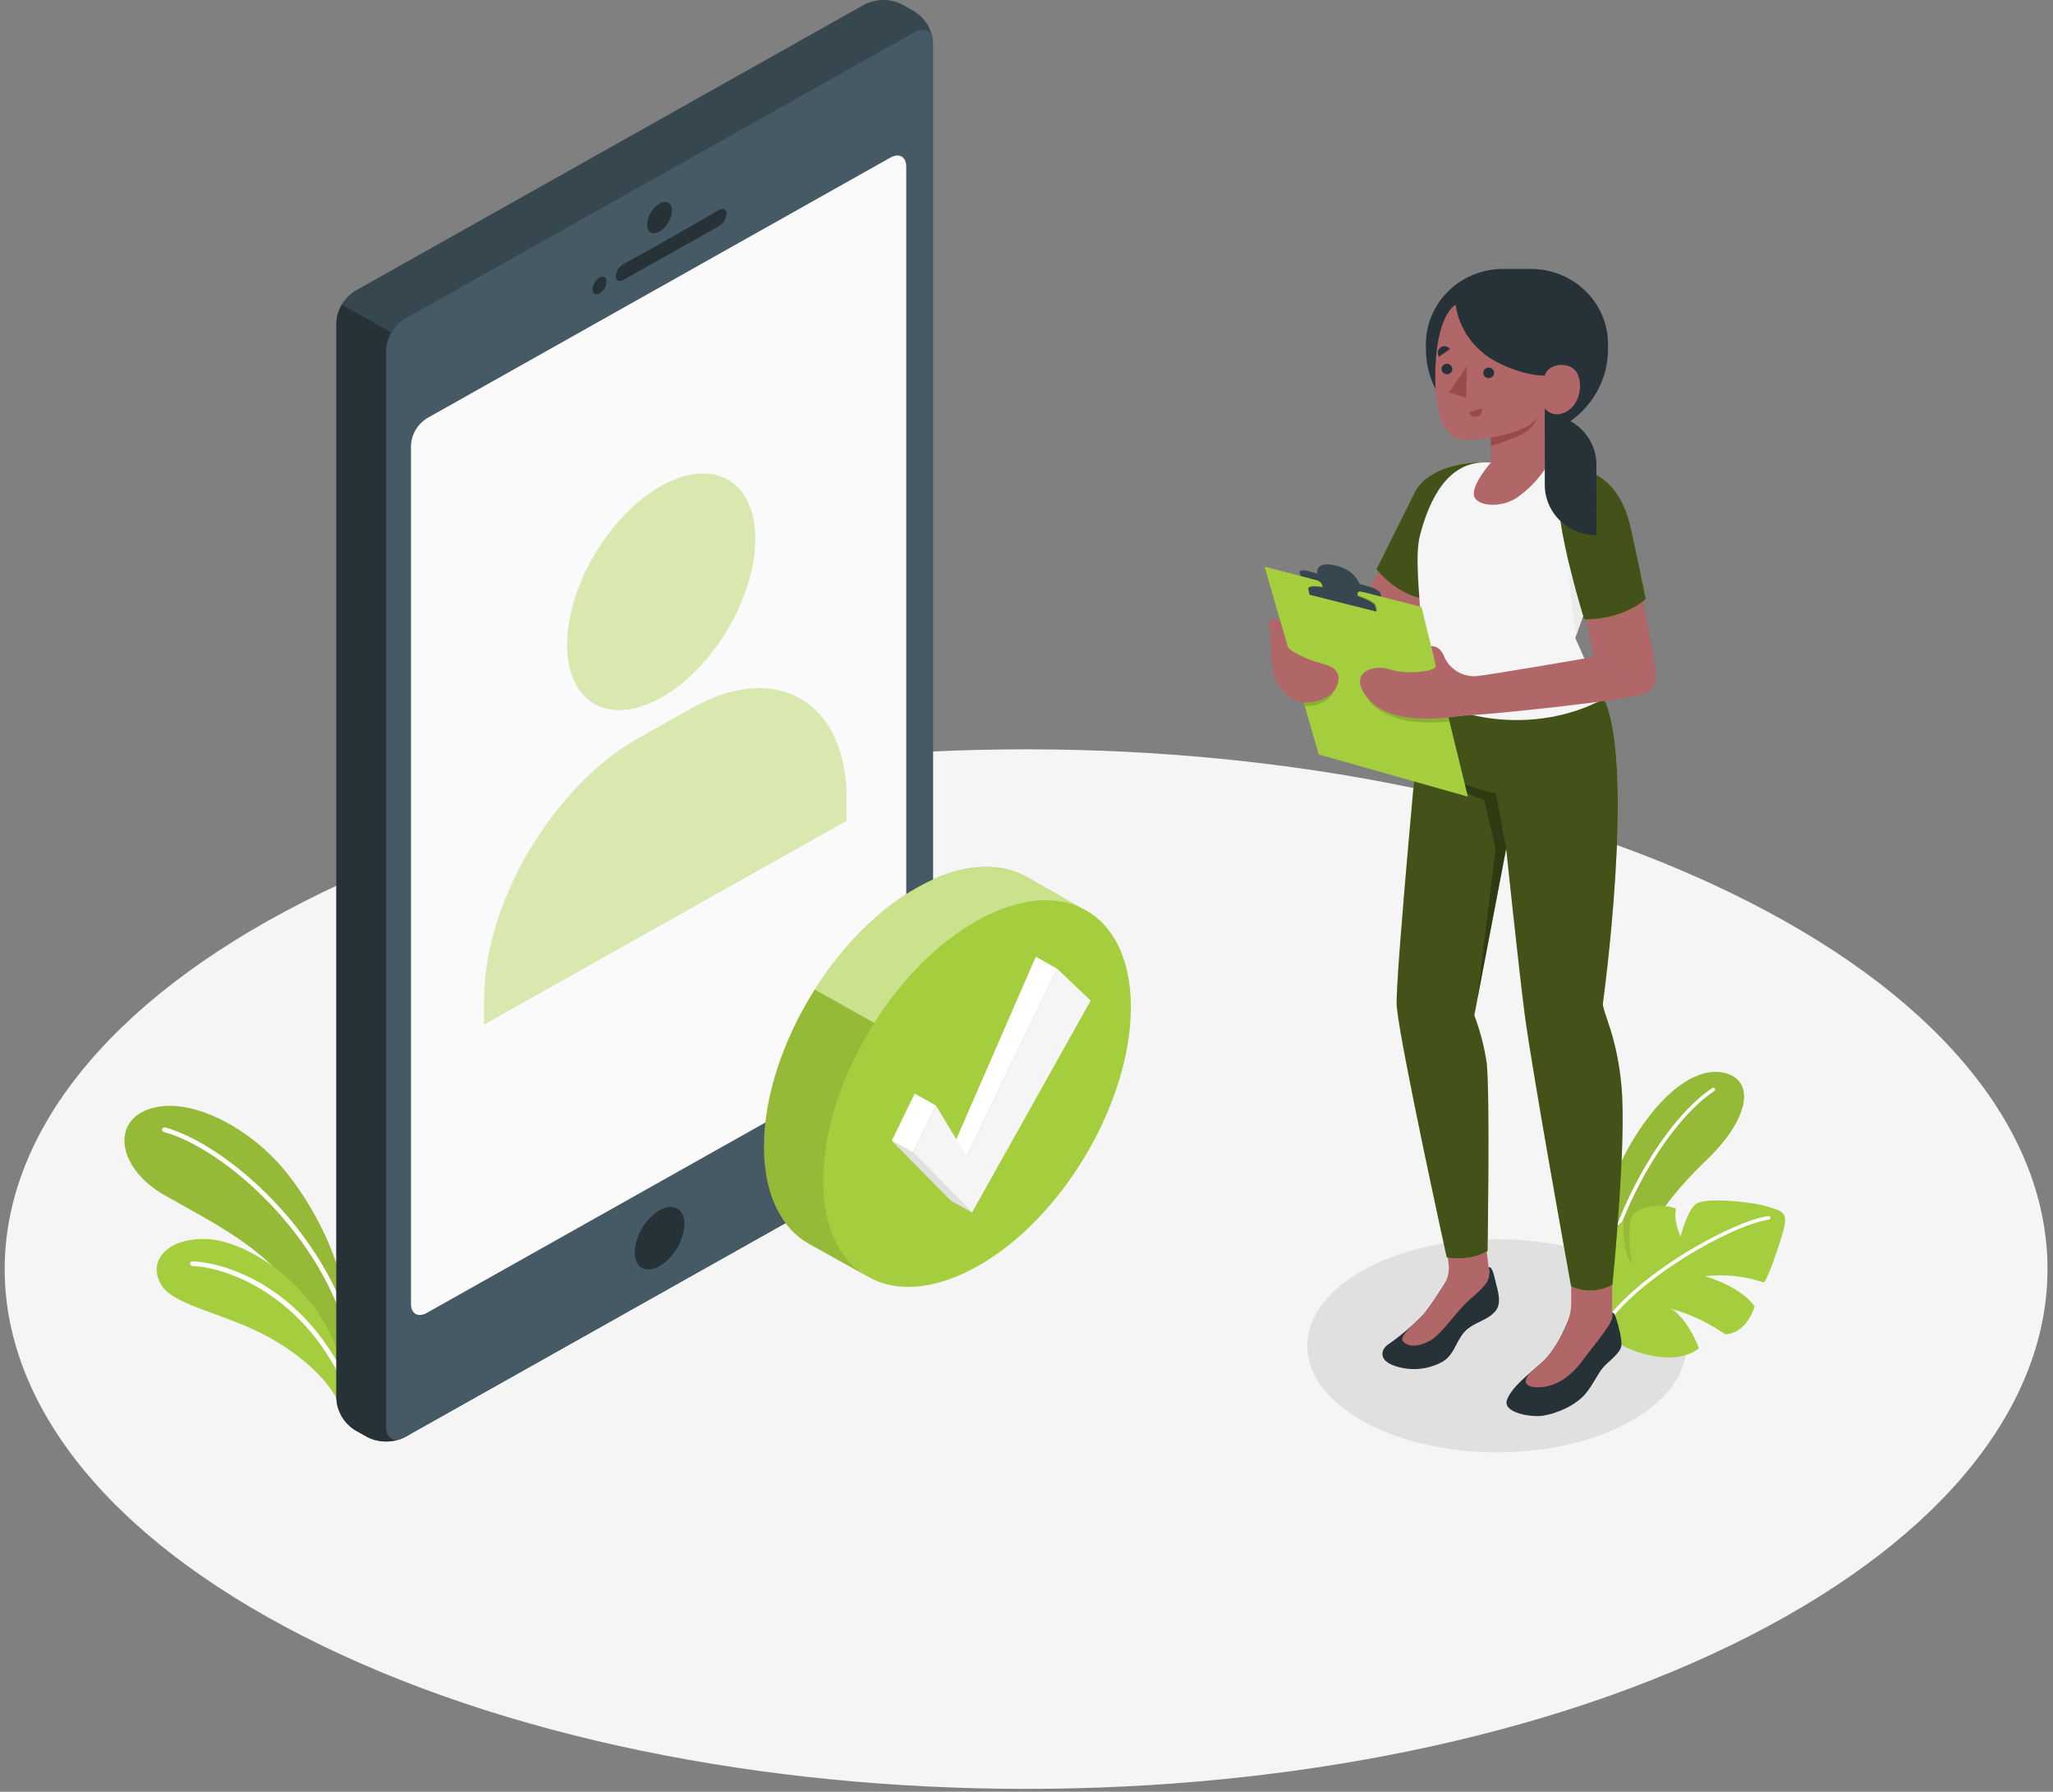 <svg width="267" height="233" viewBox="0 0 267 233" fill="none" xmlns="http://www.w3.org/2000/svg">
<rect x="0" y="0" width="267" height="233" fill="#808080" stroke="none"/>
<path d="M39.518 212.822C91.393 239.237 175.504 239.237 227.379 212.822C279.254 186.407 279.254 143.638 227.379 117.247C175.504 90.855 91.393 90.832 39.518 117.247C-12.357 143.662 -12.363 186.437 39.518 212.822Z" fill="#F5F5F5"/>
<path d="M194.671 188.867C208.283 188.867 219.319 182.662 219.319 175.008C219.319 167.353 208.283 161.148 194.671 161.148C181.059 161.148 170.023 167.353 170.023 175.008C170.023 182.662 181.059 188.867 194.671 188.867Z" fill="#E0E0E0"/>
<path d="M44.544 167.77C44.176 163.696 40.397 155.519 35.581 150.6C30.765 145.681 23.598 142.382 18.896 144.419C14.514 146.309 15.521 152.05 21.343 155.39C27.166 158.73 35.81 162.845 38.824 169.249L44.605 176.927L44.544 167.77Z" fill="#A5CE3E"/>
<path opacity="0.1" d="M44.544 167.77C44.176 163.696 40.397 155.519 35.581 150.6C30.765 145.681 23.598 142.382 18.896 144.419C14.514 146.309 15.521 152.05 21.343 155.39C27.166 158.73 35.81 162.845 38.824 169.249L44.605 176.927L44.544 167.77Z" fill="black"/>
<path d="M45.35 173.317C45.282 173.319 45.217 173.298 45.163 173.259C45.109 173.219 45.071 173.163 45.054 173.099C41.004 159.434 28.442 149.121 21.305 147.207C21.265 147.196 21.228 147.179 21.196 147.154C21.163 147.13 21.136 147.099 21.116 147.065C21.095 147.03 21.082 146.992 21.077 146.952C21.072 146.913 21.074 146.873 21.085 146.834C21.096 146.796 21.114 146.759 21.139 146.728C21.164 146.696 21.195 146.67 21.231 146.65C21.266 146.63 21.306 146.617 21.346 146.612C21.387 146.607 21.428 146.609 21.468 146.62C28.737 148.569 41.534 159.053 45.639 172.923C45.651 172.961 45.655 173 45.651 173.039C45.648 173.078 45.636 173.116 45.617 173.15C45.598 173.185 45.572 173.215 45.54 173.24C45.509 173.264 45.473 173.282 45.434 173.293L45.35 173.317Z" fill="white"/>
<path d="M44.018 182.398C43.138 180.167 39.931 176.633 34.976 173.904C29.551 170.893 22.884 169.859 21.112 167.294C19.02 164.224 21.546 160.937 26.881 161.125C32.215 161.313 42.119 167.535 44.554 177.966L44.018 182.398Z" fill="#A5CE3E"/>
<path d="M44.825 179.909C44.766 179.909 44.707 179.893 44.657 179.862C44.607 179.83 44.567 179.785 44.542 179.733C39.117 168.198 29.388 164.811 25.018 164.629C24.978 164.627 24.938 164.618 24.901 164.602C24.865 164.585 24.832 164.562 24.804 164.533C24.777 164.504 24.756 164.47 24.742 164.433C24.728 164.396 24.721 164.357 24.723 164.318C24.724 164.279 24.733 164.24 24.749 164.204C24.766 164.168 24.79 164.136 24.82 164.11C24.85 164.083 24.885 164.063 24.923 164.05C24.962 164.038 25.002 164.033 25.042 164.036C29.865 164.23 39.509 167.705 45.103 179.486C45.134 179.558 45.136 179.639 45.108 179.712C45.08 179.785 45.024 179.845 44.952 179.879C44.912 179.897 44.869 179.907 44.825 179.909Z" fill="white"/>
<path d="M208.24 162.492C208.15 159.21 209.084 153.716 212.399 148.228C215.95 142.358 220.633 138.425 224.569 139.622C228.234 140.738 227.427 145.58 221.917 150.857C218.047 154.561 214.166 159.257 212.357 164.628L209.259 171.543L208.24 162.492Z" fill="#A5CE3E"/>
<path d="M208.24 162.492C208.15 159.21 209.084 153.716 212.399 148.228C215.95 142.358 220.633 138.425 224.569 139.622C228.234 140.738 227.427 145.58 221.917 150.857C218.047 154.561 214.166 159.257 212.357 164.628L209.259 171.543L208.24 162.492Z" fill="#A5CE3E"/>
<g opacity="0.1">
<path d="M208.24 162.492C208.15 159.21 209.084 153.716 212.399 148.228C215.95 142.358 220.633 138.425 224.569 139.622C228.234 140.738 227.427 145.58 221.917 150.857C218.047 154.561 214.166 159.257 212.357 164.628L209.259 171.543L208.24 162.492Z" fill="black"/>
</g>
<path d="M208.855 164.928C208.904 164.924 208.951 164.905 208.988 164.873C209.025 164.841 209.05 164.799 209.06 164.752C211.423 155.395 217.403 145.545 222.978 141.859C223.023 141.821 223.051 141.77 223.059 141.713C223.067 141.657 223.053 141.599 223.02 141.552C222.988 141.504 222.939 141.47 222.882 141.455C222.826 141.441 222.766 141.446 222.713 141.471C217.053 145.234 210.983 155.196 208.596 164.658C208.589 164.687 208.588 164.718 208.593 164.747C208.598 164.777 208.609 164.806 208.625 164.831C208.641 164.857 208.662 164.879 208.687 164.897C208.713 164.914 208.741 164.927 208.771 164.934C208.799 164.938 208.828 164.936 208.855 164.928Z" fill="white"/>
<path d="M208.21 173.099C210.07 174.706 212.332 175.807 214.768 176.292C218.988 177.19 220.953 175.329 220.953 175.329C220.953 175.329 219.518 171.367 217.186 170.14C219.753 170.859 222.176 171.996 224.353 173.504C224.353 173.504 226.932 173.692 228.198 169.911C228.198 169.911 226.806 167.505 221.743 165.961C224.307 165.664 226.906 165.941 229.344 166.771C229.675 166.924 231.417 162.04 231.996 159.774C232.574 157.508 231.622 157.473 229.82 156.892C228.017 156.311 221.779 155.647 220.573 156.563C219.368 157.479 218.572 160.801 218.572 160.801C218.572 160.801 217.589 158.84 217.969 157.156C216.712 156.725 215.349 156.678 214.063 157.021C211.96 157.608 212.032 158.588 211.941 160.05C211.844 161.52 211.962 162.997 212.291 164.435C212.291 164.435 210.941 163.149 211.164 158.723C211.164 158.723 208.234 160.883 206.993 162.832C205.751 164.781 205.727 169.964 208.21 173.099Z" fill="#A5CE3E"/>
<path d="M208.192 173.333C208.236 173.336 208.281 173.326 208.32 173.306C208.36 173.285 208.392 173.254 208.415 173.216C212.254 166.501 225.449 159.204 230.054 158.606C230.085 158.601 230.115 158.591 230.142 158.576C230.169 158.56 230.192 158.54 230.211 158.516C230.23 158.492 230.243 158.464 230.251 158.434C230.259 158.405 230.261 158.374 230.256 158.344C230.252 158.314 230.242 158.285 230.226 158.259C230.21 158.233 230.189 158.21 230.164 158.192C230.139 158.174 230.111 158.16 230.081 158.153C230.05 158.145 230.019 158.144 229.988 158.148C225.311 158.735 211.905 166.166 207.999 172.987C207.968 173.041 207.961 173.104 207.978 173.164C207.994 173.223 208.035 173.273 208.089 173.304C208.121 173.322 208.156 173.332 208.192 173.333Z" fill="white"/>
<path d="M47.801 186.894L46.161 185.972C45.459 185.527 44.875 184.926 44.456 184.219C44.037 183.512 43.795 182.719 43.75 181.904V41.911C43.795 41.095 44.036 40.301 44.455 39.593C44.874 38.885 45.459 38.283 46.161 37.837L112.467 0.562C113.214 0.193 114.04 0 114.878 0C115.716 0 116.542 0.193 117.289 0.562L118.928 1.484C119.63 1.93 120.214 2.531 120.633 3.237C121.052 3.944 121.294 4.737 121.339 5.552V145.551C121.294 146.366 121.052 147.159 120.633 147.866C120.214 148.573 119.63 149.173 118.928 149.619L52.623 186.894C51.876 187.264 51.05 187.456 50.212 187.456C49.374 187.456 48.548 187.264 47.801 186.894Z" fill="#37474F"/>
<path d="M53.449 44.675L44.455 39.621C44.023 40.324 43.78 41.121 43.75 41.94V181.904C43.795 182.719 44.037 183.512 44.456 184.219C44.875 184.926 45.459 185.526 46.161 185.972L47.801 186.894C48.548 187.263 49.374 187.456 50.212 187.456C51.05 187.456 51.876 187.263 52.623 186.894L53.443 186.436L53.449 44.675Z" fill="#263238"/>
<path d="M50.211 45.544V185.556C50.211 187.059 51.29 187.663 52.622 186.912L118.927 149.637C119.629 149.191 120.213 148.591 120.632 147.884C121.051 147.177 121.293 146.384 121.339 145.569V5.552C121.339 4.055 120.26 3.451 118.927 4.196L52.622 41.477C51.919 41.921 51.335 42.522 50.916 43.229C50.496 43.936 50.255 44.729 50.211 45.544Z" fill="#455A64"/>
<path d="M55.517 54.396L115.794 20.497C116.934 19.857 117.862 20.379 117.862 21.671V133.348C117.823 134.046 117.616 134.726 117.256 135.332C116.897 135.938 116.396 136.452 115.794 136.834L55.517 170.728C54.371 171.373 53.449 170.851 53.449 169.554V57.883C53.487 57.184 53.694 56.504 54.053 55.898C54.412 55.291 54.914 54.777 55.517 54.396Z" fill="#FAFAFA"/>
<g opacity="0.4">
<path d="M85.994 63.196C92.751 59.398 98.231 62.479 98.231 70.075C98.231 77.671 92.751 86.922 85.994 90.72C79.237 94.518 73.758 91.442 73.758 83.84C73.758 76.239 79.237 66.982 85.994 63.196Z" fill="#A5CE3E"/>
<path d="M110.11 103.845C110.11 91.359 101.111 85.812 90.007 92.058L83.064 95.961C71.96 102.201 62.961 117.387 62.961 129.872V133.236L110.11 106.739V103.845Z" fill="#A5CE3E"/>
</g>
<path d="M85.776 26.479C86.668 25.974 87.391 26.385 87.391 27.389C87.361 27.934 87.199 28.466 86.918 28.939C86.638 29.412 86.246 29.814 85.776 30.112C84.883 30.617 84.16 30.206 84.16 29.202C84.19 28.657 84.352 28.125 84.633 27.652C84.913 27.179 85.305 26.777 85.776 26.479Z" fill="#263238"/>
<path d="M81.111 34.332C84.396 32.571 90.255 29.173 93.492 27.318C94.04 27.001 94.486 27.218 94.486 27.799C94.463 28.127 94.359 28.444 94.186 28.726C94.012 29.008 93.772 29.245 93.486 29.419L81.087 36.393C80.532 36.704 80.086 36.487 80.086 35.9C80.114 35.577 80.222 35.266 80.4 34.993C80.579 34.72 80.823 34.493 81.111 34.332Z" fill="#263238"/>
<path d="M77.977 36.099C78.477 35.817 78.887 36.046 78.887 36.61C78.869 36.917 78.777 37.215 78.619 37.481C78.461 37.748 78.241 37.974 77.977 38.142C77.476 38.424 77.066 38.195 77.066 37.631C77.084 37.324 77.176 37.026 77.334 36.759C77.492 36.493 77.712 36.267 77.977 36.099Z" fill="#263238"/>
<path d="M85.778 157.38C87.586 156.376 89.015 157.192 89.015 159.199C88.954 160.292 88.629 161.356 88.067 162.304C87.504 163.251 86.72 164.056 85.778 164.653C83.969 165.656 82.547 164.84 82.547 162.833C82.608 161.741 82.932 160.678 83.493 159.73C84.055 158.783 84.837 157.978 85.778 157.38Z" fill="#263238"/>
<path d="M140.754 118.133L133.485 114.024L133.406 113.983C129.79 111.999 124.835 112.286 119.344 115.38C114.208 118.262 109.518 123.07 105.986 128.64C101.905 135.05 99.356 142.476 99.356 149.127C99.356 155.331 101.586 159.693 105.19 161.73L112.574 165.839C116.221 168.104 121.363 167.899 127.077 164.694C138.114 158.554 147.077 143.415 147.077 130.965C147.077 124.508 144.642 120.052 140.754 118.133Z" fill="#A5CE3E"/>
<path opacity="0.1" d="M112.416 165.804L105.183 161.777C101.566 159.74 99.348 155.378 99.348 149.174C99.348 142.517 101.915 135.086 105.978 128.688L113.706 133.025C109.619 139.441 107.075 146.849 107.075 153.494C107.045 159.417 109.089 163.661 112.416 165.804Z" fill="black"/>
<path opacity="0.4" d="M140.624 118.051C137.056 116.366 132.3 116.795 127.08 119.724C121.86 122.653 117.231 127.443 113.692 133.014L105.965 128.676C109.497 123.105 114.187 118.297 119.322 115.415C124.808 112.328 129.768 112.034 133.385 114.018L133.464 114.059L140.624 118.051Z" fill="white"/>
<path d="M137.484 125.975L134.711 124.414L123.855 149.332L125.706 150.371L137.484 125.975Z" fill="white"/>
<path d="M121.727 143.767L118.954 142.212L115.977 148.346L118.749 149.902L121.727 143.767Z" fill="white"/>
<path d="M126.417 157.679L118.75 149.902L121.728 143.768L125.706 150.371L137.484 125.976L141.848 130.12L126.417 157.679Z" fill="#F5F5F5"/>
<path d="M115.977 148.346L118.749 149.901L126.417 157.679L123.65 156.135L115.977 148.346Z" fill="#E0E0E0"/>
<path d="M197.29 56.956C200.43 56.956 203.441 55.741 205.661 53.579C207.881 51.417 209.128 48.485 209.128 45.427V44.746C209.129 43.463 208.87 42.192 208.367 41.007C207.863 39.821 207.124 38.743 206.193 37.836C205.261 36.928 204.155 36.208 202.938 35.717C201.721 35.225 200.416 34.973 199.098 34.973H195.482C192.82 34.973 190.267 36.002 188.385 37.835C186.503 39.668 185.445 42.154 185.445 44.746V45.427C185.445 46.942 185.752 48.441 186.347 49.84C186.942 51.239 187.815 52.511 188.915 53.581C190.015 54.652 191.321 55.501 192.758 56.08C194.195 56.659 195.735 56.957 197.29 56.956Z" fill="#263238"/>
<path d="M185.076 170.993C183.696 172.403 182.182 173.685 180.556 174.82C180.308 174.981 180.102 175.196 179.953 175.448C179.742 175.882 179.41 176.951 181.43 177.637C182.451 177.982 183.536 178.108 184.612 178.007C185.688 177.905 186.728 177.579 187.662 177.05C189.326 176.041 189.398 173.939 190.966 172.736C192.123 171.85 193.57 171.621 194.51 170.458C195.161 169.648 194.992 168.574 194.649 167.242C194.281 165.786 194.106 164.688 193.612 164.8L193.696 165.469C193.093 166.426 189.881 166.708 188.458 166.056C188.434 166.044 185.975 170.036 185.076 170.993Z" fill="#263238"/>
<path d="M183.672 172.348C184.154 171.92 184.624 171.474 185.076 170.992C186.022 169.796 186.894 168.546 187.686 167.247C188.232 166.461 188.489 165.517 188.415 164.571C188.301 163.561 188.018 160.984 188.018 160.984L193.081 160.632L193.684 165.469C193.804 166.566 192.876 167.541 191.224 168.926C189.573 170.311 187.487 173.534 185.992 174.344C184.497 175.154 183.436 175.125 182.798 174.708C182.159 174.291 182.068 173.951 183.672 172.348Z" fill="#B16668"/>
<path d="M204.337 171.432V170.687C204.042 171.561 202.65 175.301 200.534 177.179C198.858 178.67 196.568 180.39 195.983 182.057C195.398 183.724 199.172 184.364 200.739 184.094C202.547 183.783 204.922 182.773 206.206 181.241C207.104 180.161 207.683 178.893 208.328 178.03C208.973 177.167 210.456 176.234 210.805 175.248C210.998 174.708 210.769 173.528 210.498 172.53C210.226 171.532 209.985 170.605 209.666 170.687V171.274C208.907 171.853 207.966 172.162 207.002 172.148C206.224 172.16 204.331 172.007 204.337 171.432Z" fill="#263238"/>
<path d="M199.013 178.512C199.532 178.06 200.056 177.62 200.532 177.197C202.009 175.888 203.136 173.675 203.781 172.149C204.15 171.284 204.341 170.356 204.342 169.419V166.484H209.664V171.298V171.427C209.411 172.507 206.964 175.372 205.578 177.238C204.649 178.489 202.883 180.085 200.755 180.361C198.736 180.584 197.711 179.968 199.013 178.512Z" fill="#B16668"/>
<path d="M208.602 90.861C212.731 99.636 208.451 130.56 208.451 130.56C208.578 131.986 210.26 134.792 210.862 141.061C211.598 148.469 209.705 167.065 209.705 167.065C208.894 167.525 207.979 167.785 207.041 167.822C206.102 167.859 205.169 167.671 204.322 167.276C204.322 167.276 199.253 139.259 198.294 131.898C197.463 125.47 195.883 110.361 195.883 110.361L191.736 132.033C192.504 134.061 193.047 136.162 193.358 138.302C193.786 142.64 193.466 162.674 193.466 162.674C193.466 162.674 191.658 164.024 188.156 163.526C188.156 163.526 182.128 136.089 181.652 130.877C181.375 127.765 185.015 89.575 185.015 89.575L208.602 90.861Z" fill="#A5CE3E"/>
<path opacity="0.6" d="M208.602 90.861C212.731 99.636 208.451 130.56 208.451 130.56C208.578 131.986 210.26 134.792 210.862 141.061C211.598 148.469 209.705 167.065 209.705 167.065C208.894 167.525 207.979 167.785 207.041 167.822C206.102 167.859 205.169 167.671 204.322 167.276C204.322 167.276 199.253 139.259 198.294 131.898C197.463 125.47 195.883 110.361 195.883 110.361L191.736 132.033C192.504 134.061 193.047 136.162 193.358 138.302C193.786 142.64 193.466 162.674 193.466 162.674C193.466 162.674 191.658 164.024 188.156 163.526C188.156 163.526 182.128 136.089 181.652 130.877C181.375 127.765 185.015 89.575 185.015 89.575L208.602 90.861Z" fill="black"/>
<path opacity="0.3" d="M195.879 110.361L194.541 103.182C194.541 103.182 188.869 102.038 186.301 99.66C186.301 99.66 188.995 102.93 193.004 103.998L194.511 110.273L192.142 129.879L195.879 110.361Z" fill="black"/>
<path d="M215.331 87.046C215.289 86.459 214.18 80.325 213.42 76.885L206 79.098L207.32 85.426L213.565 90.309C215.53 89.934 215.373 87.621 215.331 87.046Z" fill="#B16668"/>
<path d="M179.442 74.084L175.934 80.347L181.395 84.902L186.392 77.183L179.442 74.084Z" fill="#B16668"/>
<path d="M192.606 60.132C189.128 60.167 185.295 61.394 183.975 64.053C182.655 66.712 179.008 74.032 179.008 74.032C179.008 74.032 182.257 78.329 187.133 78.018L192.606 60.132Z" fill="#A5CE3E"/>
<path opacity="0.6" d="M192.606 60.132C189.128 60.167 185.295 61.394 183.975 64.053C182.655 66.712 179.008 74.032 179.008 74.032C179.008 74.032 182.257 78.329 187.133 78.018L192.606 60.132Z" fill="black"/>
<path d="M199.802 60.249L202.701 60.367C205.848 61.1 206.987 63.208 208.307 65.925C209.275 68.024 209.366 70.408 208.56 72.57L204.871 82.96C204.871 82.96 206.595 87.022 208.602 90.861C199.35 95.892 187.794 93.245 185.01 89.576C184.895 88.795 185.052 85.291 184.829 81.299C184.594 77.037 183.991 72.23 184.678 69.6C185.956 64.716 188.343 60.132 193.117 60.132L199.802 60.249Z" fill="#F5F5F5"/>
<path d="M202.714 60.366C205.866 60.801 210.508 61.417 212.105 68.725C213.727 76.133 214.034 77.9 214.034 77.9C214.034 77.9 211.273 80.582 206.035 80.559C206.023 80.559 201.406 66.013 202.714 60.366Z" fill="#A5CE3E"/>
<path opacity="0.6" d="M202.714 60.366C205.866 60.801 210.508 61.417 212.105 68.725C213.727 76.133 214.034 77.9 214.034 77.9C214.034 77.9 211.273 80.582 206.035 80.559C206.023 80.559 201.406 66.013 202.714 60.366Z" fill="black"/>
<path d="M205.884 80.108C205.281 78.165 204.678 75.946 204.105 73.562C204.13 76.558 204.443 79.546 205.04 82.485L205.884 80.108Z" fill="#EBEBEB"/>
<path d="M189.311 39.634C188.063 40.356 186.52 43.42 186.67 49.842C186.797 55.283 188.611 56.627 189.522 57.015C190.432 57.402 192.186 57.167 193.892 56.892V60.161C193.892 60.161 191.535 62.826 191.679 64.323C191.824 65.82 195.085 66.178 197.291 64.71C198.72 63.709 199.946 62.459 200.908 61.024V53.123C200.908 53.123 202.059 54.62 203.922 53.405C205.784 52.19 205.875 49.172 204.784 48.087C203.693 47.001 201.324 47.347 200.89 48.844C200.89 48.844 198.165 48.944 194.543 47.007C193.138 46.263 191.932 45.209 191.024 43.928C190.115 42.647 189.528 41.176 189.311 39.634Z" fill="#B16668"/>
<path d="M192.906 48.473C192.904 48.608 192.943 48.74 193.017 48.854C193.092 48.968 193.199 49.057 193.326 49.112C193.452 49.167 193.592 49.184 193.729 49.161C193.865 49.139 193.992 49.078 194.093 48.986C194.194 48.894 194.265 48.775 194.297 48.644C194.33 48.513 194.321 48.375 194.274 48.248C194.226 48.122 194.142 48.012 194.03 47.932C193.919 47.852 193.786 47.805 193.648 47.798C193.554 47.795 193.46 47.81 193.371 47.842C193.283 47.875 193.202 47.923 193.133 47.986C193.064 48.049 193.009 48.124 192.97 48.208C192.931 48.291 192.909 48.382 192.906 48.473Z" fill="#263238"/>
<path d="M192.719 53.088L191.086 53.599C191.114 53.706 191.164 53.807 191.233 53.896C191.302 53.984 191.388 54.058 191.488 54.113C191.587 54.168 191.696 54.203 191.81 54.215C191.923 54.227 192.038 54.218 192.147 54.186C192.371 54.112 192.556 53.956 192.663 53.75C192.77 53.545 192.79 53.307 192.719 53.088Z" fill="#9A4A4D"/>
<path d="M187.146 46.372L188.568 45.415C188.509 45.318 188.43 45.234 188.335 45.169C188.241 45.103 188.133 45.058 188.02 45.035C187.906 45.012 187.789 45.013 187.676 45.037C187.563 45.061 187.456 45.108 187.363 45.174C187.176 45.309 187.05 45.508 187.01 45.731C186.97 45.954 187.018 46.183 187.146 46.372Z" fill="#263238"/>
<path d="M187.473 47.981C187.472 48.115 187.511 48.247 187.587 48.36C187.662 48.473 187.77 48.562 187.896 48.615C188.023 48.669 188.163 48.685 188.299 48.662C188.435 48.639 188.561 48.578 188.662 48.485C188.762 48.393 188.833 48.274 188.864 48.143C188.896 48.012 188.887 47.875 188.84 47.749C188.792 47.623 188.707 47.513 188.596 47.433C188.485 47.353 188.352 47.307 188.214 47.3C188.024 47.297 187.84 47.366 187.701 47.493C187.562 47.621 187.481 47.795 187.473 47.981Z" fill="#263238"/>
<path d="M190.786 47.587L190.677 51.708L188.453 51.038L190.786 47.587Z" fill="#9A4A4D"/>
<path d="M193.891 56.892C195.699 56.663 199.382 55.63 199.961 54.203C199.73 54.925 199.278 55.56 198.665 56.023C197.562 56.944 193.891 57.983 193.891 57.983V56.892Z" fill="#9A4A4D"/>
<path d="M164.469 73.703L184.873 78.933L190.901 103.599L171.497 98.111L164.469 73.703Z" fill="#A5CE3E"/>
<path opacity="0.15" d="M173.367 90.022C173.18 90.526 172.059 91.923 169.684 91.812L169.395 90.79L173.367 90.022Z" fill="black"/>
<path opacity="0.15" d="M177.93 90.79C178.02 91.448 179.406 92.668 181.751 93.426C184.422 94.294 188.514 93.837 188.514 93.837L188.147 92.61L177.93 90.79Z" fill="black"/>
<path opacity="0.15" d="M170.444 77.272C170.444 77.272 170.371 76.931 170.275 76.514C170.178 76.098 171.384 76.074 172.951 76.473L175.965 77.231C177.532 77.63 178.883 78.293 178.979 78.71L179.148 79.467L170.444 77.272Z" fill="black"/>
<path d="M169.032 74.413C168.972 74.149 169.454 74.085 170.111 74.261L171.317 74.578C171.317 74.578 170.961 72.94 173.601 73.515C176.242 74.09 176.82 75.945 176.82 75.945L178.092 76.297C178.797 76.491 179.43 76.884 179.515 77.125L179.665 77.595L169.153 74.9C169.153 74.9 169.087 74.671 169.032 74.413Z" fill="#37474F"/>
<path d="M170.477 75.229C171.442 75.458 171.84 75.581 171.984 76.227C172.147 76.967 172.213 77.507 172.213 77.507L176.867 78.681C176.867 78.681 176.644 77.747 176.572 77.383C176.499 77.019 176.656 76.796 177.397 76.99L177.458 76.702L170.164 74.918L170.477 75.229Z" fill="#37474F"/>
<path d="M170.315 77.343C170.315 77.343 170.242 77.002 170.146 76.585C170.05 76.169 171.255 76.151 172.822 76.544L175.836 77.308C177.403 77.701 178.754 78.364 178.85 78.781L179.019 79.538L170.315 77.343Z" fill="#37474F"/>
<path d="M213.565 90.309L207.315 85.425C207.315 85.425 193.499 87.82 191.871 87.944C191.013 87.966 190.167 87.736 189.445 87.282C188.724 86.828 188.159 86.173 187.827 85.402C187.224 83.846 186.121 84.04 186.121 84.04C186.121 84.04 186.597 86.006 186.724 86.635C186.85 87.263 182.987 87.808 180.829 87.069C178.671 86.329 175.542 87.392 177.477 90.25C179.412 93.109 183.179 93.444 185.789 93.444C186.884 93.436 187.977 93.365 189.063 93.232C189.906 93.127 190.75 93.044 191.6 92.986C196.983 92.61 211.154 91.049 213.565 90.309Z" fill="#B16668"/>
<path d="M166.548 80.911L167.453 84.057C167.627 84.644 169.996 85.76 171.497 86.165C172.998 86.57 174.638 87.039 173.908 89.1C173.257 90.984 170.786 91.412 169.532 91.359C168.278 91.307 166.554 90.138 165.879 88.254C165.011 85.848 165.475 83.276 165.132 81.874C164.788 80.471 165.795 80.072 166.548 80.911Z" fill="#B16668"/>
<path d="M207.621 69.6C206.74 69.6 205.867 69.432 205.052 69.104C204.237 68.776 203.497 68.295 202.873 67.688C202.25 67.082 201.755 66.361 201.418 65.568C201.08 64.775 200.906 63.925 200.906 63.066V53.892C202.685 53.893 204.391 54.582 205.648 55.807C206.906 57.032 207.614 58.693 207.615 60.425L207.621 69.6Z" fill="#263238"/>
</svg>
